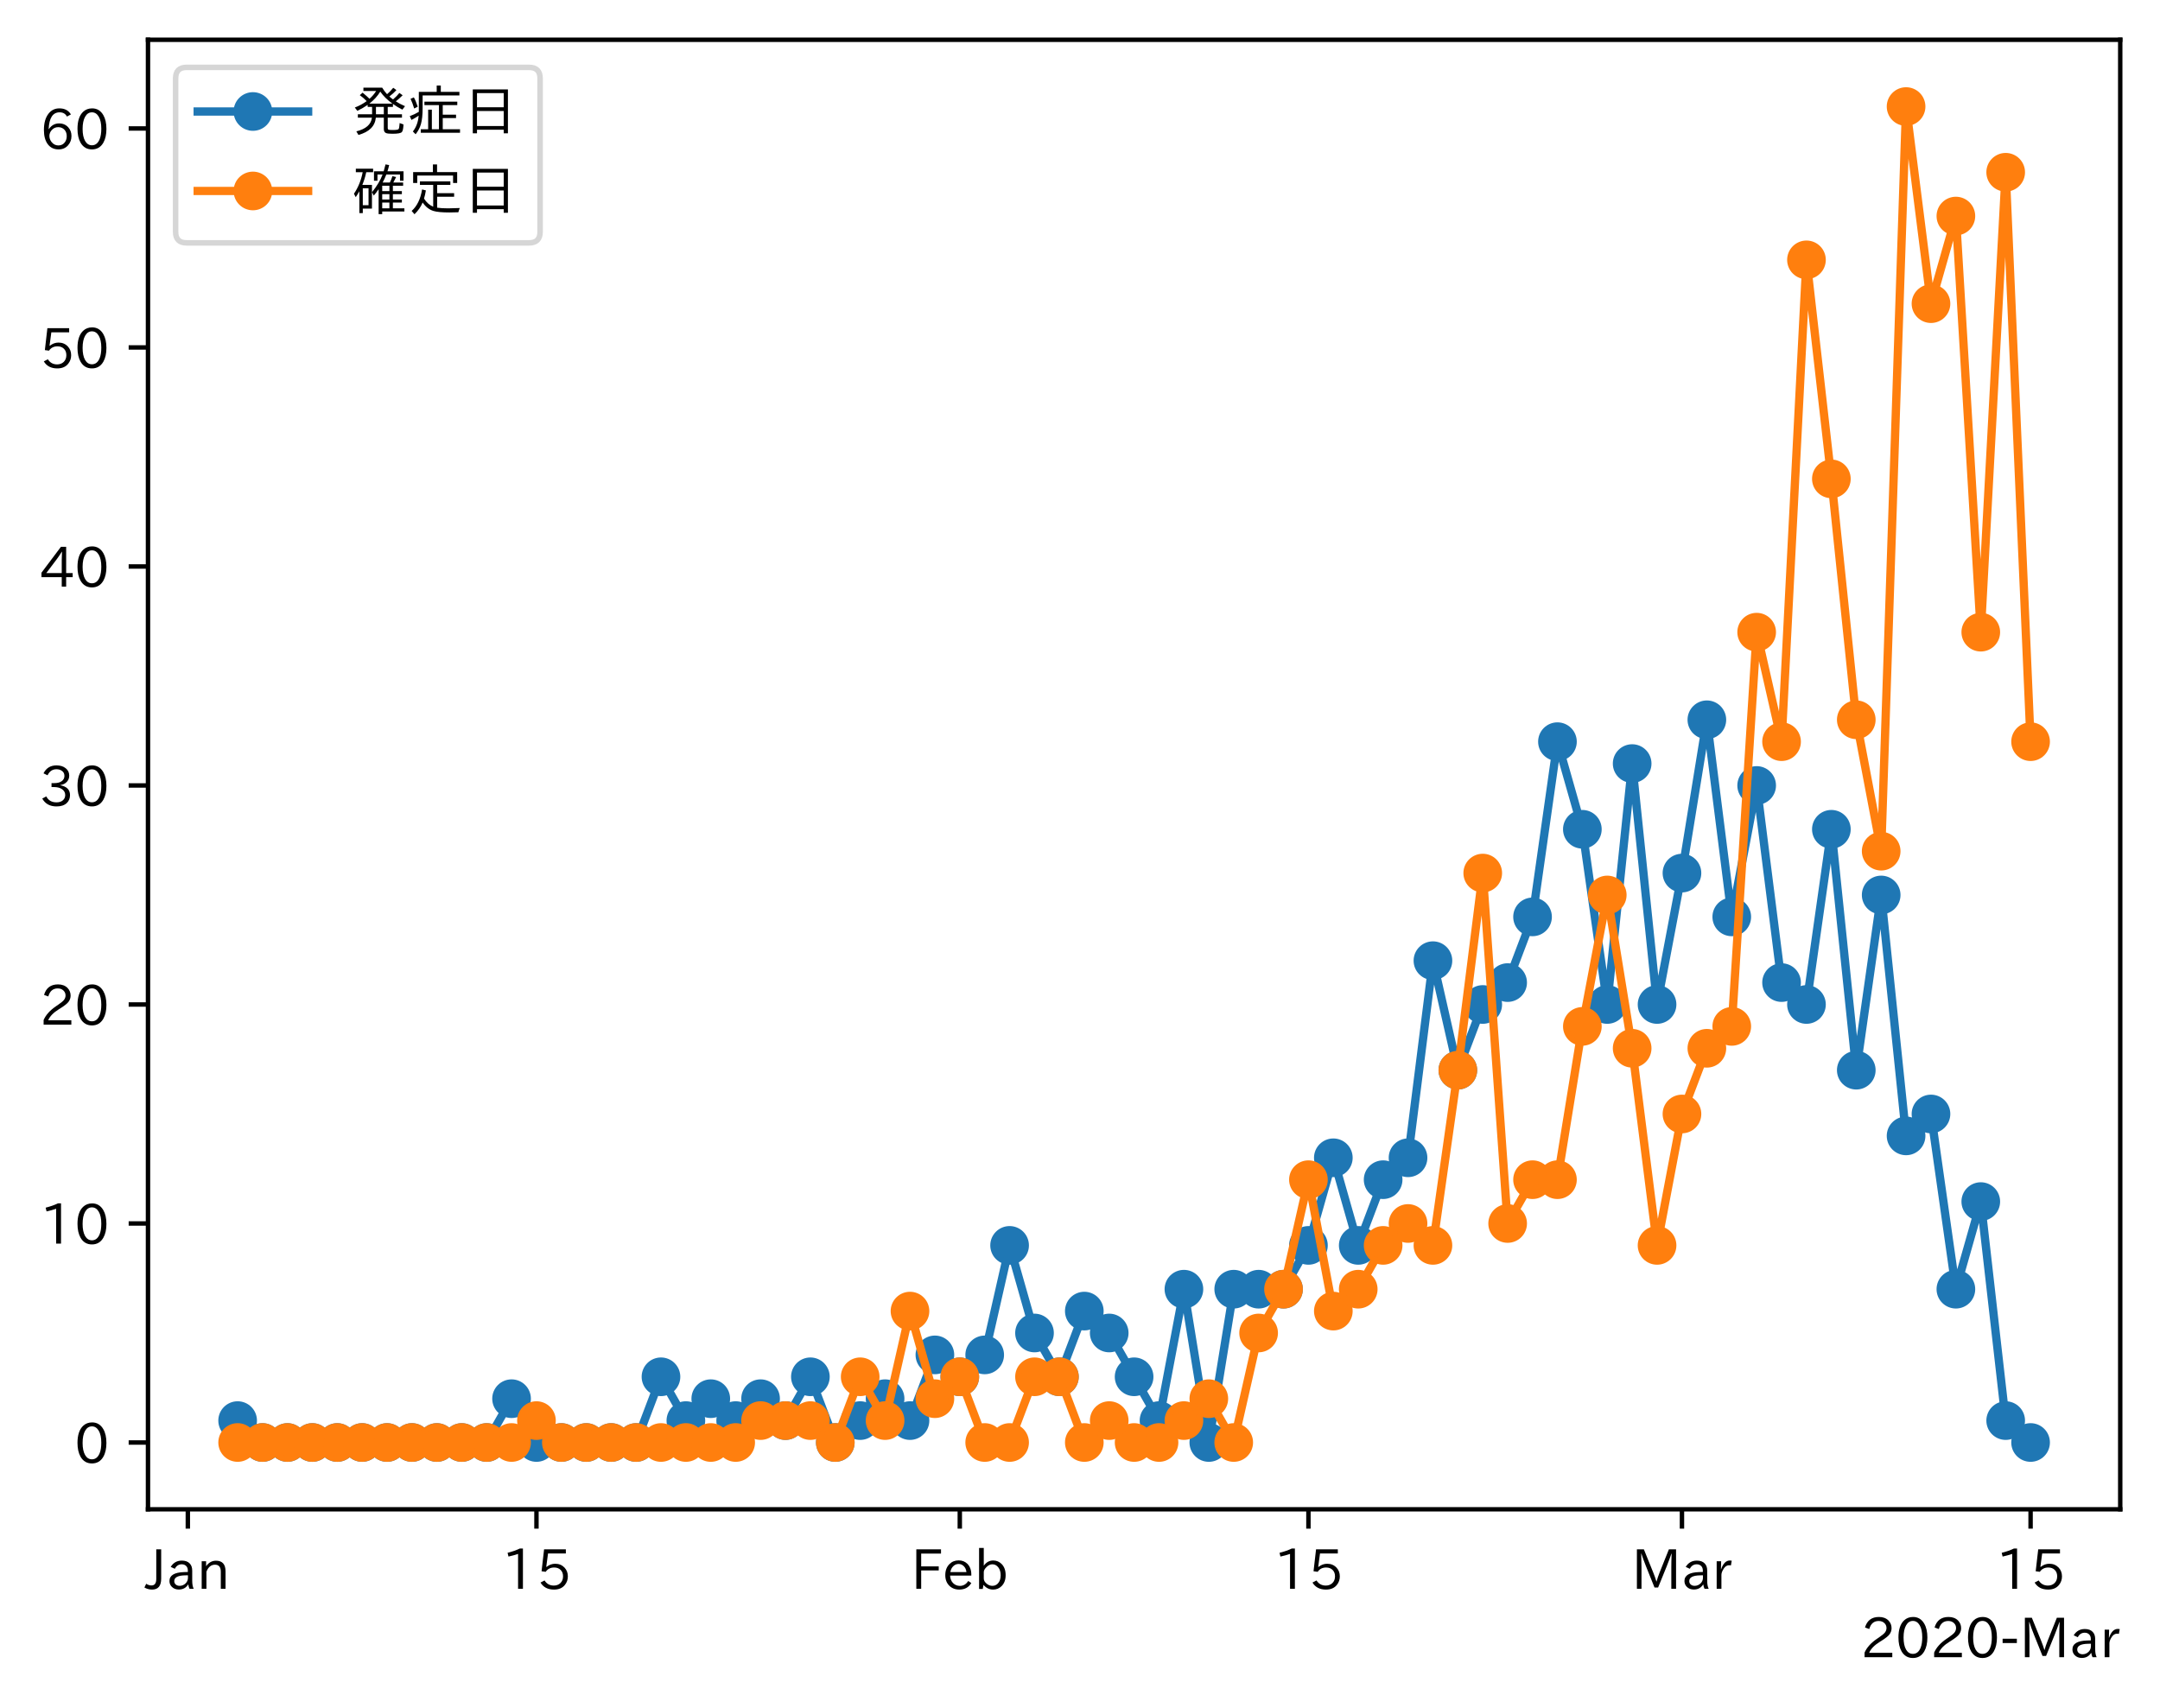 <?xml version="1.0" encoding="utf-8" standalone="no"?>
<!DOCTYPE svg PUBLIC "-//W3C//DTD SVG 1.1//EN"
  "http://www.w3.org/Graphics/SVG/1.1/DTD/svg11.dtd">
<!-- Created with matplotlib (https://matplotlib.org/) -->
<svg height="309.293pt" version="1.1" viewBox="0 0 391.117 309.293" width="391.117pt" xmlns="http://www.w3.org/2000/svg" xmlns:xlink="http://www.w3.org/1999/xlink">
 <defs>
  <style type="text/css">
*{stroke-linecap:butt;stroke-linejoin:round;}
  </style>
 </defs>
 <g id="figure_1">
  <g id="patch_1">
   <path d="M 0 309.293 
L 391.117 309.293 
L 391.117 0 
L 0 0 
z
" style="fill:#ffffff;"/>
  </g>
  <g id="axes_1">
   <g id="patch_2">
    <path d="M 26.797 273.312 
L 383.917 273.312 
L 383.917 7.2 
L 26.797 7.2 
z
" style="fill:#ffffff;"/>
   </g>
   <g id="matplotlib.axis_1">
    <g id="xtick_1">
     <g id="line2d_1">
      <defs>
       <path d="M 0 0 
L 0 3.5 
" id="mbdf987e138" style="stroke:#000000;stroke-width:0.8;"/>
      </defs>
      <g>
       <use style="stroke:#000000;stroke-width:0.8;" x="34.011" xlink:href="#mbdf987e138" y="273.312"/>
      </g>
     </g>
     <g id="text_1">
      <!-- Jan -->
      <defs>
       <path d="M 28.422 72.406 
L 28.422 19.281 
Q 28.422 -0.484 11.922 -0.484 
Q 4.734 -0.484 -1.953 3.266 
L 1.312 10.062 
Q 5.906 6.984 10.844 6.984 
Q 19.531 6.984 19.531 18.797 
L 19.531 72.406 
z
" id="IPAexGothic-74"/>
       <path d="M 49.312 0.984 
L 41.75 0.984 
Q 39.984 4.734 39.547 8.688 
L 39.203 8.688 
Q 33.547 -0.391 22.312 -0.391 
Q 14.594 -0.391 9.719 4.5 
Q 5.422 8.797 5.422 14.984 
Q 5.422 30.422 32.031 31.203 
L 38.719 31.391 
L 38.719 33.984 
Q 38.719 39.203 35.75 42.188 
Q 32.625 45.312 27.734 45.312 
Q 19.344 45.312 15.141 37.156 
L 7.719 40.578 
Q 14.656 52 27.938 52 
Q 37.109 52 42.047 46.875 
Q 46.625 42.281 46.625 33.891 
L 46.625 15.578 
Q 46.625 6.25 49.312 0.984 
z
M 38.922 25.391 
L 33.453 25.297 
Q 14.109 24.859 14.109 14.891 
Q 14.109 11.375 16.406 9.078 
Q 19.234 6.297 23.828 6.297 
Q 30.219 6.297 34.906 10.984 
Q 38.922 15.141 38.922 21 
z
" id="IPAexGothic-97"/>
       <path d="M 52 0.984 
L 43.406 0.984 
L 43.406 31.891 
Q 43.406 44.578 32.906 44.578 
Q 22.312 44.578 17.391 31.891 
L 17.391 0.984 
L 8.797 0.984 
L 8.797 50.781 
L 16.797 50.781 
L 16.797 41.797 
Q 23.828 51.812 34.719 51.812 
Q 52 51.812 52 32.375 
z
" id="IPAexGothic-110"/>
      </defs>
      <g transform="translate(26.343 287.803)scale(0.1 -0.1)">
       <use xlink:href="#IPAexGothic-74"/>
       <use x="37.988" xlink:href="#IPAexGothic-97"/>
       <use x="92.969" xlink:href="#IPAexGothic-110"/>
      </g>
     </g>
    </g>
    <g id="xtick_2">
     <g id="line2d_2">
      <g>
       <use style="stroke:#000000;stroke-width:0.8;" x="97.139" xlink:href="#mbdf987e138" y="273.312"/>
      </g>
     </g>
     <g id="text_2">
      <!-- 15 -->
      <defs>
       <path d="M 38.484 0.984 
L 29.688 0.984 
L 29.688 64.109 
Q 21.438 61.281 12.312 59.328 
L 10.688 66.109 
Q 23.734 69.391 32.906 73.922 
L 38.484 73.922 
z
" id="IPAexGothic-49"/>
       <path d="M 18.406 40.672 
Q 25.531 46.297 33.938 46.297 
Q 44 46.297 50.641 39.5 
Q 56.844 33.016 56.844 23.391 
Q 56.844 14.656 51.516 8.016 
Q 44.828 -0.484 31.734 -0.484 
Q 14.984 -0.484 7.328 12.25 
L 14.656 16.062 
Q 20.453 6.781 31.453 6.781 
Q 38.531 6.781 43.266 11.188 
Q 48.141 15.828 48.141 23.484 
Q 48.141 30.719 43.844 35.016 
Q 39.359 39.5 32.125 39.5 
Q 21.969 39.5 16.75 31.688 
L 9.234 32.672 
L 13.812 72.406 
L 53.219 72.406 
L 53.219 64.891 
L 20.953 64.891 
L 17.719 40.672 
z
" id="IPAexGothic-53"/>
      </defs>
      <g transform="translate(90.84 287.803)scale(0.1 -0.1)">
       <use xlink:href="#IPAexGothic-49"/>
       <use x="62.988" xlink:href="#IPAexGothic-53"/>
      </g>
     </g>
    </g>
    <g id="xtick_3">
     <g id="line2d_3">
      <g>
       <use style="stroke:#000000;stroke-width:0.8;" x="173.793" xlink:href="#mbdf987e138" y="273.312"/>
      </g>
     </g>
     <g id="text_3">
      <!-- Feb -->
      <defs>
       <path d="M 54.203 64.703 
L 18.312 64.703 
L 18.312 41.5 
L 50.094 41.5 
L 50.094 34.188 
L 18.312 34.188 
L 18.312 0.984 
L 9.516 0.984 
L 9.516 72.406 
L 54.203 72.406 
z
" id="IPAexGothic-70"/>
       <path d="M 13.484 24.906 
Q 13.922 16.266 18.891 11.281 
Q 23.969 6.203 31.203 6.203 
Q 40.719 6.203 46.297 15.094 
L 51.906 11.375 
Q 44.828 -0.484 30.172 -0.484 
Q 19.094 -0.484 11.969 6.594 
Q 4.781 13.812 4.781 25.641 
Q 4.781 38.188 12.312 45.703 
Q 19 52.391 29 52.391 
Q 38.422 52.391 44.781 46.188 
Q 51.906 38.969 51.906 26.906 
L 51.906 24.906 
z
M 43.062 31.203 
Q 42.328 37.984 38.281 41.891 
Q 34.281 45.906 28.812 45.906 
Q 22.469 45.906 17.969 40.484 
Q 14.891 36.812 13.969 31.203 
z
" id="IPAexGothic-101"/>
       <path d="M 17.578 42.672 
Q 24.219 52.203 34.672 52.203 
Q 43.562 52.203 49.859 45.906 
Q 57.172 38.578 57.172 25.688 
Q 57.172 13.094 49.859 5.812 
Q 43.562 -0.484 34.469 -0.484 
Q 24.359 -0.484 17 8.062 
L 15.766 0.688 
L 9.078 0.688 
L 9.078 74.906 
L 17.578 74.906 
z
M 17.578 31.203 
L 17.578 19.578 
Q 17.578 13.875 23.875 9.375 
Q 28.172 6.297 33.109 6.297 
Q 38.875 6.297 42.875 10.297 
Q 48.188 15.766 48.188 25.484 
Q 48.188 34.281 43.797 39.891 
Q 39.453 45.312 33.203 45.312 
Q 27.484 45.312 22.469 40.281 
Q 17.578 35.406 17.578 31.203 
z
" id="IPAexGothic-98"/>
      </defs>
      <g transform="translate(164.97 287.803)scale(0.1 -0.1)">
       <use xlink:href="#IPAexGothic-70"/>
       <use x="57.178" xlink:href="#IPAexGothic-101"/>
       <use x="114.062" xlink:href="#IPAexGothic-98"/>
      </g>
     </g>
    </g>
    <g id="xtick_4">
     <g id="line2d_4">
      <g>
       <use style="stroke:#000000;stroke-width:0.8;" x="236.921" xlink:href="#mbdf987e138" y="273.312"/>
      </g>
     </g>
     <g id="text_4">
      <!-- 15 -->
      <g transform="translate(230.622 287.803)scale(0.1 -0.1)">
       <use xlink:href="#IPAexGothic-49"/>
       <use x="62.988" xlink:href="#IPAexGothic-53"/>
      </g>
     </g>
    </g>
    <g id="xtick_5">
     <g id="line2d_5">
      <g>
       <use style="stroke:#000000;stroke-width:0.8;" x="304.557" xlink:href="#mbdf987e138" y="273.312"/>
      </g>
     </g>
     <g id="text_5">
      <!-- Mar -->
      <defs>
       <path d="M 80.422 0.984 
L 71.828 0.984 
L 71.828 39.594 
Q 71.828 51.266 72.406 64.594 
L 72.016 64.594 
Q 68.062 53.266 63.531 41.797 
L 47.906 3.266 
L 41.406 3.266 
L 25.641 42.578 
Q 20.75 54.781 17.625 64.703 
L 17.234 64.703 
Q 17.828 48.922 17.828 39.891 
L 17.828 0.984 
L 9.516 0.984 
L 9.516 72.406 
L 22.125 72.406 
L 39.109 30.375 
Q 42.141 23 44.828 14.156 
L 45.125 14.156 
Q 47.312 22.125 50.531 30.172 
L 67.438 72.406 
L 80.422 72.406 
z
" id="IPAexGothic-77"/>
       <path d="M 36.078 51.812 
L 34.578 43.266 
Q 32.906 43.609 31.594 43.609 
Q 25.828 43.609 22.078 38.188 
Q 17.391 31.344 17.391 26.172 
L 17.391 0.984 
L 8.797 0.984 
L 8.797 50.781 
L 16.891 50.781 
L 16.5 35.984 
L 16.703 35.984 
Q 22.219 52.203 32.766 52.203 
Q 34.469 52.203 36.078 51.812 
z
" id="IPAexGothic-114"/>
      </defs>
      <g transform="translate(295.447 287.803)scale(0.1 -0.1)">
       <use xlink:href="#IPAexGothic-77"/>
       <use x="90.186" xlink:href="#IPAexGothic-97"/>
       <use x="145.166" xlink:href="#IPAexGothic-114"/>
      </g>
     </g>
    </g>
    <g id="xtick_6">
     <g id="line2d_6">
      <g>
       <use style="stroke:#000000;stroke-width:0.8;" x="367.684" xlink:href="#mbdf987e138" y="273.312"/>
      </g>
     </g>
     <g id="text_6">
      <!-- 15 -->
      <g transform="translate(361.386 287.803)scale(0.1 -0.1)">
       <use xlink:href="#IPAexGothic-49"/>
       <use x="62.988" xlink:href="#IPAexGothic-53"/>
      </g>
     </g>
    </g>
    <g id="text_7">
     <!-- 2020-Mar -->
     <defs>
      <path d="M 57.172 0.984 
L 6.984 0.984 
L 6.984 9.281 
Q 12.891 23.047 29.594 34.422 
L 32.375 36.281 
Q 40.922 42.141 43.609 45.406 
Q 46.688 49.266 46.688 53.812 
Q 46.688 58.938 43.062 62.547 
Q 39.062 66.547 32.562 66.547 
Q 19.531 66.547 15.484 52 
L 7.766 54.781 
Q 13.328 73.828 33.062 73.828 
Q 43.844 73.828 50.25 67.438 
Q 55.859 61.672 55.859 53.516 
Q 55.859 47.469 52.25 42.531 
Q 48.922 37.75 36.969 30.281 
L 34.859 29 
Q 19.625 19.578 15.281 8.891 
L 57.172 8.891 
z
" id="IPAexGothic-50"/>
      <path d="M 31.844 73.828 
Q 45.016 73.828 52.094 61.625 
Q 57.719 51.953 57.719 36.625 
Q 57.719 21.438 52.094 11.578 
Q 45.125 -0.484 31.5 -0.484 
Q 17.922 -0.484 10.938 11.578 
Q 5.328 21.438 5.328 36.719 
Q 5.328 58.016 15.625 67.719 
Q 22.172 73.828 31.844 73.828 
z
M 31.5 66.656 
Q 23.688 66.656 19.188 58.734 
Q 14.594 50.734 14.594 36.625 
Q 14.594 22.75 19.094 14.797 
Q 23.641 6.984 31.5 6.984 
Q 40.922 6.984 45.453 18.016 
Q 48.438 25.344 48.438 37.109 
Q 48.438 50.875 43.844 58.734 
Q 39.203 66.656 31.5 66.656 
z
" id="IPAexGothic-48"/>
      <path d="M 30.766 26.609 
L 4.984 26.609 
L 4.984 34.422 
L 30.766 34.422 
z
" id="IPAexGothic-45"/>
     </defs>
     <g transform="translate(336.925 300.193)scale(0.1 -0.1)">
      <use xlink:href="#IPAexGothic-50"/>
      <use x="62.988" xlink:href="#IPAexGothic-48"/>
      <use x="125.977" xlink:href="#IPAexGothic-50"/>
      <use x="188.965" xlink:href="#IPAexGothic-48"/>
      <use x="251.953" xlink:href="#IPAexGothic-45"/>
      <use x="287.744" xlink:href="#IPAexGothic-77"/>
      <use x="377.93" xlink:href="#IPAexGothic-97"/>
      <use x="432.91" xlink:href="#IPAexGothic-114"/>
     </g>
    </g>
   </g>
   <g id="matplotlib.axis_2">
    <g id="ytick_1">
     <g id="line2d_7">
      <defs>
       <path d="M 0 0 
L -3.5 0 
" id="m96432a77ae" style="stroke:#000000;stroke-width:0.8;"/>
      </defs>
      <g>
       <use style="stroke:#000000;stroke-width:0.8;" x="26.797" xlink:href="#m96432a77ae" y="261.216"/>
      </g>
     </g>
     <g id="text_8">
      <!-- 0 -->
      <g transform="translate(13.498 264.961)scale(0.1 -0.1)">
       <use xlink:href="#IPAexGothic-48"/>
      </g>
     </g>
    </g>
    <g id="ytick_2">
     <g id="line2d_8">
      <g>
       <use style="stroke:#000000;stroke-width:0.8;" x="26.797" xlink:href="#m96432a77ae" y="221.557"/>
      </g>
     </g>
     <g id="text_9">
      <!-- 10 -->
      <g transform="translate(7.2 225.302)scale(0.1 -0.1)">
       <use xlink:href="#IPAexGothic-49"/>
       <use x="62.988" xlink:href="#IPAexGothic-48"/>
      </g>
     </g>
    </g>
    <g id="ytick_3">
     <g id="line2d_9">
      <g>
       <use style="stroke:#000000;stroke-width:0.8;" x="26.797" xlink:href="#m96432a77ae" y="181.898"/>
      </g>
     </g>
     <g id="text_10">
      <!-- 20 -->
      <g transform="translate(7.2 185.643)scale(0.1 -0.1)">
       <use xlink:href="#IPAexGothic-50"/>
       <use x="62.988" xlink:href="#IPAexGothic-48"/>
      </g>
     </g>
    </g>
    <g id="ytick_4">
     <g id="line2d_10">
      <g>
       <use style="stroke:#000000;stroke-width:0.8;" x="26.797" xlink:href="#m96432a77ae" y="142.239"/>
      </g>
     </g>
     <g id="text_11">
      <!-- 30 -->
      <defs>
       <path d="M 37.203 37.797 
Q 54.781 34.625 54.781 19.969 
Q 54.781 11.188 48.875 5.562 
Q 42.328 -0.484 30.375 -0.484 
Q 12.453 -0.484 4.5 13.766 
L 11.812 17.672 
Q 17.328 6.891 30.281 6.891 
Q 37.891 6.891 42.094 10.797 
Q 46.094 14.5 46.094 20.172 
Q 46.094 26.859 40.094 30.906 
Q 34.625 34.578 25.688 34.578 
L 21.297 34.578 
L 21.297 41.703 
L 25.875 41.703 
Q 34.859 41.703 39.594 45.125 
Q 44.672 48.734 44.672 54.828 
Q 44.672 61.469 38.969 64.656 
Q 35.297 66.844 30.172 66.844 
Q 19.344 66.844 14.109 55.906 
L 6.781 59.422 
Q 14.016 73.828 30.281 73.828 
Q 40.578 73.828 46.969 68.656 
Q 53.375 63.578 53.375 55.219 
Q 53.375 47.312 47.172 42.281 
Q 43.172 39.062 37.203 38.188 
z
" id="IPAexGothic-51"/>
      </defs>
      <g transform="translate(7.2 145.984)scale(0.1 -0.1)">
       <use xlink:href="#IPAexGothic-51"/>
       <use x="62.988" xlink:href="#IPAexGothic-48"/>
      </g>
     </g>
    </g>
    <g id="ytick_5">
     <g id="line2d_11">
      <g>
       <use style="stroke:#000000;stroke-width:0.8;" x="26.797" xlink:href="#m96432a77ae" y="102.58"/>
      </g>
     </g>
     <g id="text_12">
      <!-- 40 -->
      <defs>
       <path d="M 59.578 18.109 
L 47.797 18.109 
L 47.797 0.984 
L 39.797 0.984 
L 39.797 18.109 
L 3.078 18.109 
L 3.078 26.125 
L 38.375 73.094 
L 47.797 73.094 
L 47.797 25.531 
L 59.578 25.531 
z
M 40.281 64.203 
L 39.984 64.203 
Q 35.594 57.125 31.297 51.312 
L 11.859 25.531 
L 39.797 25.531 
L 39.797 49.125 
Q 39.797 54.391 40.281 64.203 
z
" id="IPAexGothic-52"/>
      </defs>
      <g transform="translate(7.2 106.325)scale(0.1 -0.1)">
       <use xlink:href="#IPAexGothic-52"/>
       <use x="62.988" xlink:href="#IPAexGothic-48"/>
      </g>
     </g>
    </g>
    <g id="ytick_6">
     <g id="line2d_12">
      <g>
       <use style="stroke:#000000;stroke-width:0.8;" x="26.797" xlink:href="#m96432a77ae" y="62.921"/>
      </g>
     </g>
     <g id="text_13">
      <!-- 50 -->
      <g transform="translate(7.2 66.666)scale(0.1 -0.1)">
       <use xlink:href="#IPAexGothic-53"/>
       <use x="62.988" xlink:href="#IPAexGothic-48"/>
      </g>
     </g>
    </g>
    <g id="ytick_7">
     <g id="line2d_13">
      <g>
       <use style="stroke:#000000;stroke-width:0.8;" x="26.797" xlink:href="#m96432a77ae" y="23.262"/>
      </g>
     </g>
     <g id="text_14">
      <!-- 60 -->
      <defs>
       <path d="M 16.5 36.375 
Q 23.578 46.578 34.906 46.578 
Q 45.406 46.578 51.812 39.266 
Q 57.422 32.906 57.422 23.781 
Q 57.422 13.812 51.125 6.781 
Q 44.578 -0.484 34.031 -0.484 
Q 21.484 -0.484 14.406 9.078 
Q 7.516 18.406 7.516 34.812 
Q 7.516 53.516 15.828 64.203 
Q 23.344 73.828 35.5 73.828 
Q 49.859 73.828 56.391 62.891 
L 49.219 58.984 
Q 45.219 66.656 35.938 66.656 
Q 17.484 66.656 16.109 36.375 
z
M 33.453 39.797 
Q 26.312 39.797 21.625 34.469 
Q 17.438 29.688 17.438 24.078 
Q 17.438 18.062 21.141 13.188 
Q 26.125 6.688 33.734 6.688 
Q 41.703 6.688 45.953 13.188 
Q 48.828 17.625 48.828 23.484 
Q 48.828 30.375 45.016 34.812 
Q 40.625 39.797 33.453 39.797 
z
" id="IPAexGothic-54"/>
      </defs>
      <g transform="translate(7.2 27.007)scale(0.1 -0.1)">
       <use xlink:href="#IPAexGothic-54"/>
       <use x="62.988" xlink:href="#IPAexGothic-48"/>
      </g>
     </g>
    </g>
   </g>
   <g id="line2d_14">
    <path clip-path="url(#pfa8c78183b)" d="M 43.03 257.25 
L 47.539 261.216 
L 52.048 261.216 
L 56.557 261.216 
L 61.066 261.216 
L 65.575 261.216 
L 70.084 261.216 
L 74.593 261.216 
L 79.102 261.216 
L 83.611 261.216 
L 88.121 261.216 
L 92.63 253.284 
L 97.139 261.216 
L 101.648 261.216 
L 106.157 261.216 
L 110.666 261.216 
L 115.175 261.216 
L 119.684 249.318 
L 124.193 257.25 
L 128.702 253.284 
L 133.211 257.25 
L 137.721 253.284 
L 142.23 257.25 
L 146.739 249.318 
L 151.248 261.216 
L 155.757 257.25 
L 160.266 253.284 
L 164.775 257.25 
L 169.284 245.352 
L 173.793 249.318 
L 178.302 245.352 
L 182.811 225.523 
L 187.321 241.386 
L 191.83 249.318 
L 196.339 237.421 
L 200.848 241.386 
L 205.357 249.318 
L 209.866 257.25 
L 214.375 233.455 
L 218.884 261.216 
L 223.393 233.455 
L 227.902 233.455 
L 232.411 233.455 
L 236.921 225.523 
L 241.43 209.659 
L 245.939 225.523 
L 250.448 213.625 
L 254.957 209.659 
L 259.466 173.966 
L 263.975 193.796 
L 268.484 181.898 
L 272.993 177.932 
L 277.502 166.034 
L 282.011 134.307 
L 286.521 150.171 
L 291.03 181.898 
L 295.539 138.273 
L 300.048 181.898 
L 304.557 158.103 
L 309.066 130.341 
L 313.575 166.034 
L 318.084 142.239 
L 322.593 177.932 
L 327.102 181.898 
L 331.611 150.171 
L 336.121 193.796 
L 340.63 162.068 
L 345.139 205.693 
L 349.648 201.727 
L 354.157 233.455 
L 358.666 217.591 
L 363.175 257.25 
L 367.684 261.216 
" style="fill:none;stroke:#1f77b4;stroke-linecap:square;stroke-width:1.5;"/>
    <defs>
     <path d="M 0 3 
C 0.796 3 1.559 2.684 2.121 2.121 
C 2.684 1.559 3 0.796 3 0 
C 3 -0.796 2.684 -1.559 2.121 -2.121 
C 1.559 -2.684 0.796 -3 0 -3 
C -0.796 -3 -1.559 -2.684 -2.121 -2.121 
C -2.684 -1.559 -3 -0.796 -3 0 
C -3 0.796 -2.684 1.559 -2.121 2.121 
C -1.559 2.684 -0.796 3 0 3 
z
" id="mbac70680e0" style="stroke:#1f77b4;"/>
    </defs>
    <g clip-path="url(#pfa8c78183b)">
     <use style="fill:#1f77b4;stroke:#1f77b4;" x="43.03" xlink:href="#mbac70680e0" y="257.25"/>
     <use style="fill:#1f77b4;stroke:#1f77b4;" x="47.539" xlink:href="#mbac70680e0" y="261.216"/>
     <use style="fill:#1f77b4;stroke:#1f77b4;" x="52.048" xlink:href="#mbac70680e0" y="261.216"/>
     <use style="fill:#1f77b4;stroke:#1f77b4;" x="56.557" xlink:href="#mbac70680e0" y="261.216"/>
     <use style="fill:#1f77b4;stroke:#1f77b4;" x="61.066" xlink:href="#mbac70680e0" y="261.216"/>
     <use style="fill:#1f77b4;stroke:#1f77b4;" x="65.575" xlink:href="#mbac70680e0" y="261.216"/>
     <use style="fill:#1f77b4;stroke:#1f77b4;" x="70.084" xlink:href="#mbac70680e0" y="261.216"/>
     <use style="fill:#1f77b4;stroke:#1f77b4;" x="74.593" xlink:href="#mbac70680e0" y="261.216"/>
     <use style="fill:#1f77b4;stroke:#1f77b4;" x="79.102" xlink:href="#mbac70680e0" y="261.216"/>
     <use style="fill:#1f77b4;stroke:#1f77b4;" x="83.611" xlink:href="#mbac70680e0" y="261.216"/>
     <use style="fill:#1f77b4;stroke:#1f77b4;" x="88.121" xlink:href="#mbac70680e0" y="261.216"/>
     <use style="fill:#1f77b4;stroke:#1f77b4;" x="92.63" xlink:href="#mbac70680e0" y="253.284"/>
     <use style="fill:#1f77b4;stroke:#1f77b4;" x="97.139" xlink:href="#mbac70680e0" y="261.216"/>
     <use style="fill:#1f77b4;stroke:#1f77b4;" x="101.648" xlink:href="#mbac70680e0" y="261.216"/>
     <use style="fill:#1f77b4;stroke:#1f77b4;" x="106.157" xlink:href="#mbac70680e0" y="261.216"/>
     <use style="fill:#1f77b4;stroke:#1f77b4;" x="110.666" xlink:href="#mbac70680e0" y="261.216"/>
     <use style="fill:#1f77b4;stroke:#1f77b4;" x="115.175" xlink:href="#mbac70680e0" y="261.216"/>
     <use style="fill:#1f77b4;stroke:#1f77b4;" x="119.684" xlink:href="#mbac70680e0" y="249.318"/>
     <use style="fill:#1f77b4;stroke:#1f77b4;" x="124.193" xlink:href="#mbac70680e0" y="257.25"/>
     <use style="fill:#1f77b4;stroke:#1f77b4;" x="128.702" xlink:href="#mbac70680e0" y="253.284"/>
     <use style="fill:#1f77b4;stroke:#1f77b4;" x="133.211" xlink:href="#mbac70680e0" y="257.25"/>
     <use style="fill:#1f77b4;stroke:#1f77b4;" x="137.721" xlink:href="#mbac70680e0" y="253.284"/>
     <use style="fill:#1f77b4;stroke:#1f77b4;" x="142.23" xlink:href="#mbac70680e0" y="257.25"/>
     <use style="fill:#1f77b4;stroke:#1f77b4;" x="146.739" xlink:href="#mbac70680e0" y="249.318"/>
     <use style="fill:#1f77b4;stroke:#1f77b4;" x="151.248" xlink:href="#mbac70680e0" y="261.216"/>
     <use style="fill:#1f77b4;stroke:#1f77b4;" x="155.757" xlink:href="#mbac70680e0" y="257.25"/>
     <use style="fill:#1f77b4;stroke:#1f77b4;" x="160.266" xlink:href="#mbac70680e0" y="253.284"/>
     <use style="fill:#1f77b4;stroke:#1f77b4;" x="164.775" xlink:href="#mbac70680e0" y="257.25"/>
     <use style="fill:#1f77b4;stroke:#1f77b4;" x="169.284" xlink:href="#mbac70680e0" y="245.352"/>
     <use style="fill:#1f77b4;stroke:#1f77b4;" x="173.793" xlink:href="#mbac70680e0" y="249.318"/>
     <use style="fill:#1f77b4;stroke:#1f77b4;" x="178.302" xlink:href="#mbac70680e0" y="245.352"/>
     <use style="fill:#1f77b4;stroke:#1f77b4;" x="182.811" xlink:href="#mbac70680e0" y="225.523"/>
     <use style="fill:#1f77b4;stroke:#1f77b4;" x="187.321" xlink:href="#mbac70680e0" y="241.386"/>
     <use style="fill:#1f77b4;stroke:#1f77b4;" x="191.83" xlink:href="#mbac70680e0" y="249.318"/>
     <use style="fill:#1f77b4;stroke:#1f77b4;" x="196.339" xlink:href="#mbac70680e0" y="237.421"/>
     <use style="fill:#1f77b4;stroke:#1f77b4;" x="200.848" xlink:href="#mbac70680e0" y="241.386"/>
     <use style="fill:#1f77b4;stroke:#1f77b4;" x="205.357" xlink:href="#mbac70680e0" y="249.318"/>
     <use style="fill:#1f77b4;stroke:#1f77b4;" x="209.866" xlink:href="#mbac70680e0" y="257.25"/>
     <use style="fill:#1f77b4;stroke:#1f77b4;" x="214.375" xlink:href="#mbac70680e0" y="233.455"/>
     <use style="fill:#1f77b4;stroke:#1f77b4;" x="218.884" xlink:href="#mbac70680e0" y="261.216"/>
     <use style="fill:#1f77b4;stroke:#1f77b4;" x="223.393" xlink:href="#mbac70680e0" y="233.455"/>
     <use style="fill:#1f77b4;stroke:#1f77b4;" x="227.902" xlink:href="#mbac70680e0" y="233.455"/>
     <use style="fill:#1f77b4;stroke:#1f77b4;" x="232.411" xlink:href="#mbac70680e0" y="233.455"/>
     <use style="fill:#1f77b4;stroke:#1f77b4;" x="236.921" xlink:href="#mbac70680e0" y="225.523"/>
     <use style="fill:#1f77b4;stroke:#1f77b4;" x="241.43" xlink:href="#mbac70680e0" y="209.659"/>
     <use style="fill:#1f77b4;stroke:#1f77b4;" x="245.939" xlink:href="#mbac70680e0" y="225.523"/>
     <use style="fill:#1f77b4;stroke:#1f77b4;" x="250.448" xlink:href="#mbac70680e0" y="213.625"/>
     <use style="fill:#1f77b4;stroke:#1f77b4;" x="254.957" xlink:href="#mbac70680e0" y="209.659"/>
     <use style="fill:#1f77b4;stroke:#1f77b4;" x="259.466" xlink:href="#mbac70680e0" y="173.966"/>
     <use style="fill:#1f77b4;stroke:#1f77b4;" x="263.975" xlink:href="#mbac70680e0" y="193.796"/>
     <use style="fill:#1f77b4;stroke:#1f77b4;" x="268.484" xlink:href="#mbac70680e0" y="181.898"/>
     <use style="fill:#1f77b4;stroke:#1f77b4;" x="272.993" xlink:href="#mbac70680e0" y="177.932"/>
     <use style="fill:#1f77b4;stroke:#1f77b4;" x="277.502" xlink:href="#mbac70680e0" y="166.034"/>
     <use style="fill:#1f77b4;stroke:#1f77b4;" x="282.011" xlink:href="#mbac70680e0" y="134.307"/>
     <use style="fill:#1f77b4;stroke:#1f77b4;" x="286.521" xlink:href="#mbac70680e0" y="150.171"/>
     <use style="fill:#1f77b4;stroke:#1f77b4;" x="291.03" xlink:href="#mbac70680e0" y="181.898"/>
     <use style="fill:#1f77b4;stroke:#1f77b4;" x="295.539" xlink:href="#mbac70680e0" y="138.273"/>
     <use style="fill:#1f77b4;stroke:#1f77b4;" x="300.048" xlink:href="#mbac70680e0" y="181.898"/>
     <use style="fill:#1f77b4;stroke:#1f77b4;" x="304.557" xlink:href="#mbac70680e0" y="158.103"/>
     <use style="fill:#1f77b4;stroke:#1f77b4;" x="309.066" xlink:href="#mbac70680e0" y="130.341"/>
     <use style="fill:#1f77b4;stroke:#1f77b4;" x="313.575" xlink:href="#mbac70680e0" y="166.034"/>
     <use style="fill:#1f77b4;stroke:#1f77b4;" x="318.084" xlink:href="#mbac70680e0" y="142.239"/>
     <use style="fill:#1f77b4;stroke:#1f77b4;" x="322.593" xlink:href="#mbac70680e0" y="177.932"/>
     <use style="fill:#1f77b4;stroke:#1f77b4;" x="327.102" xlink:href="#mbac70680e0" y="181.898"/>
     <use style="fill:#1f77b4;stroke:#1f77b4;" x="331.611" xlink:href="#mbac70680e0" y="150.171"/>
     <use style="fill:#1f77b4;stroke:#1f77b4;" x="336.121" xlink:href="#mbac70680e0" y="193.796"/>
     <use style="fill:#1f77b4;stroke:#1f77b4;" x="340.63" xlink:href="#mbac70680e0" y="162.068"/>
     <use style="fill:#1f77b4;stroke:#1f77b4;" x="345.139" xlink:href="#mbac70680e0" y="205.693"/>
     <use style="fill:#1f77b4;stroke:#1f77b4;" x="349.648" xlink:href="#mbac70680e0" y="201.727"/>
     <use style="fill:#1f77b4;stroke:#1f77b4;" x="354.157" xlink:href="#mbac70680e0" y="233.455"/>
     <use style="fill:#1f77b4;stroke:#1f77b4;" x="358.666" xlink:href="#mbac70680e0" y="217.591"/>
     <use style="fill:#1f77b4;stroke:#1f77b4;" x="363.175" xlink:href="#mbac70680e0" y="257.25"/>
     <use style="fill:#1f77b4;stroke:#1f77b4;" x="367.684" xlink:href="#mbac70680e0" y="261.216"/>
    </g>
   </g>
   <g id="line2d_15">
    <path clip-path="url(#pfa8c78183b)" d="M 43.03 261.216 
L 47.539 261.216 
L 52.048 261.216 
L 56.557 261.216 
L 61.066 261.216 
L 65.575 261.216 
L 70.084 261.216 
L 74.593 261.216 
L 79.102 261.216 
L 83.611 261.216 
L 88.121 261.216 
L 92.63 261.216 
L 97.139 257.25 
L 101.648 261.216 
L 106.157 261.216 
L 110.666 261.216 
L 115.175 261.216 
L 119.684 261.216 
L 124.193 261.216 
L 128.702 261.216 
L 133.211 261.216 
L 137.721 257.25 
L 142.23 257.25 
L 146.739 257.25 
L 151.248 261.216 
L 155.757 249.318 
L 160.266 257.25 
L 164.775 237.421 
L 169.284 253.284 
L 173.793 249.318 
L 178.302 261.216 
L 182.811 261.216 
L 187.321 249.318 
L 191.83 249.318 
L 196.339 261.216 
L 200.848 257.25 
L 205.357 261.216 
L 209.866 261.216 
L 214.375 257.25 
L 218.884 253.284 
L 223.393 261.216 
L 227.902 241.386 
L 232.411 233.455 
L 236.921 213.625 
L 241.43 237.421 
L 245.939 233.455 
L 250.448 225.523 
L 254.957 221.557 
L 259.466 225.523 
L 263.975 193.796 
L 268.484 158.103 
L 272.993 221.557 
L 277.502 213.625 
L 282.011 213.625 
L 286.521 185.864 
L 291.03 162.068 
L 295.539 189.83 
L 300.048 225.523 
L 304.557 201.727 
L 309.066 189.83 
L 313.575 185.864 
L 318.084 114.478 
L 322.593 134.307 
L 327.102 47.057 
L 331.611 86.716 
L 336.121 130.341 
L 340.63 154.137 
L 345.139 19.296 
L 349.648 54.989 
L 354.157 39.126 
L 358.666 114.478 
L 363.175 31.194 
L 367.684 134.307 
" style="fill:none;stroke:#ff7f0e;stroke-linecap:square;stroke-width:1.5;"/>
    <defs>
     <path d="M 0 3 
C 0.796 3 1.559 2.684 2.121 2.121 
C 2.684 1.559 3 0.796 3 0 
C 3 -0.796 2.684 -1.559 2.121 -2.121 
C 1.559 -2.684 0.796 -3 0 -3 
C -0.796 -3 -1.559 -2.684 -2.121 -2.121 
C -2.684 -1.559 -3 -0.796 -3 0 
C -3 0.796 -2.684 1.559 -2.121 2.121 
C -1.559 2.684 -0.796 3 0 3 
z
" id="mb8638727e4" style="stroke:#ff7f0e;"/>
    </defs>
    <g clip-path="url(#pfa8c78183b)">
     <use style="fill:#ff7f0e;stroke:#ff7f0e;" x="43.03" xlink:href="#mb8638727e4" y="261.216"/>
     <use style="fill:#ff7f0e;stroke:#ff7f0e;" x="47.539" xlink:href="#mb8638727e4" y="261.216"/>
     <use style="fill:#ff7f0e;stroke:#ff7f0e;" x="52.048" xlink:href="#mb8638727e4" y="261.216"/>
     <use style="fill:#ff7f0e;stroke:#ff7f0e;" x="56.557" xlink:href="#mb8638727e4" y="261.216"/>
     <use style="fill:#ff7f0e;stroke:#ff7f0e;" x="61.066" xlink:href="#mb8638727e4" y="261.216"/>
     <use style="fill:#ff7f0e;stroke:#ff7f0e;" x="65.575" xlink:href="#mb8638727e4" y="261.216"/>
     <use style="fill:#ff7f0e;stroke:#ff7f0e;" x="70.084" xlink:href="#mb8638727e4" y="261.216"/>
     <use style="fill:#ff7f0e;stroke:#ff7f0e;" x="74.593" xlink:href="#mb8638727e4" y="261.216"/>
     <use style="fill:#ff7f0e;stroke:#ff7f0e;" x="79.102" xlink:href="#mb8638727e4" y="261.216"/>
     <use style="fill:#ff7f0e;stroke:#ff7f0e;" x="83.611" xlink:href="#mb8638727e4" y="261.216"/>
     <use style="fill:#ff7f0e;stroke:#ff7f0e;" x="88.121" xlink:href="#mb8638727e4" y="261.216"/>
     <use style="fill:#ff7f0e;stroke:#ff7f0e;" x="92.63" xlink:href="#mb8638727e4" y="261.216"/>
     <use style="fill:#ff7f0e;stroke:#ff7f0e;" x="97.139" xlink:href="#mb8638727e4" y="257.25"/>
     <use style="fill:#ff7f0e;stroke:#ff7f0e;" x="101.648" xlink:href="#mb8638727e4" y="261.216"/>
     <use style="fill:#ff7f0e;stroke:#ff7f0e;" x="106.157" xlink:href="#mb8638727e4" y="261.216"/>
     <use style="fill:#ff7f0e;stroke:#ff7f0e;" x="110.666" xlink:href="#mb8638727e4" y="261.216"/>
     <use style="fill:#ff7f0e;stroke:#ff7f0e;" x="115.175" xlink:href="#mb8638727e4" y="261.216"/>
     <use style="fill:#ff7f0e;stroke:#ff7f0e;" x="119.684" xlink:href="#mb8638727e4" y="261.216"/>
     <use style="fill:#ff7f0e;stroke:#ff7f0e;" x="124.193" xlink:href="#mb8638727e4" y="261.216"/>
     <use style="fill:#ff7f0e;stroke:#ff7f0e;" x="128.702" xlink:href="#mb8638727e4" y="261.216"/>
     <use style="fill:#ff7f0e;stroke:#ff7f0e;" x="133.211" xlink:href="#mb8638727e4" y="261.216"/>
     <use style="fill:#ff7f0e;stroke:#ff7f0e;" x="137.721" xlink:href="#mb8638727e4" y="257.25"/>
     <use style="fill:#ff7f0e;stroke:#ff7f0e;" x="142.23" xlink:href="#mb8638727e4" y="257.25"/>
     <use style="fill:#ff7f0e;stroke:#ff7f0e;" x="146.739" xlink:href="#mb8638727e4" y="257.25"/>
     <use style="fill:#ff7f0e;stroke:#ff7f0e;" x="151.248" xlink:href="#mb8638727e4" y="261.216"/>
     <use style="fill:#ff7f0e;stroke:#ff7f0e;" x="155.757" xlink:href="#mb8638727e4" y="249.318"/>
     <use style="fill:#ff7f0e;stroke:#ff7f0e;" x="160.266" xlink:href="#mb8638727e4" y="257.25"/>
     <use style="fill:#ff7f0e;stroke:#ff7f0e;" x="164.775" xlink:href="#mb8638727e4" y="237.421"/>
     <use style="fill:#ff7f0e;stroke:#ff7f0e;" x="169.284" xlink:href="#mb8638727e4" y="253.284"/>
     <use style="fill:#ff7f0e;stroke:#ff7f0e;" x="173.793" xlink:href="#mb8638727e4" y="249.318"/>
     <use style="fill:#ff7f0e;stroke:#ff7f0e;" x="178.302" xlink:href="#mb8638727e4" y="261.216"/>
     <use style="fill:#ff7f0e;stroke:#ff7f0e;" x="182.811" xlink:href="#mb8638727e4" y="261.216"/>
     <use style="fill:#ff7f0e;stroke:#ff7f0e;" x="187.321" xlink:href="#mb8638727e4" y="249.318"/>
     <use style="fill:#ff7f0e;stroke:#ff7f0e;" x="191.83" xlink:href="#mb8638727e4" y="249.318"/>
     <use style="fill:#ff7f0e;stroke:#ff7f0e;" x="196.339" xlink:href="#mb8638727e4" y="261.216"/>
     <use style="fill:#ff7f0e;stroke:#ff7f0e;" x="200.848" xlink:href="#mb8638727e4" y="257.25"/>
     <use style="fill:#ff7f0e;stroke:#ff7f0e;" x="205.357" xlink:href="#mb8638727e4" y="261.216"/>
     <use style="fill:#ff7f0e;stroke:#ff7f0e;" x="209.866" xlink:href="#mb8638727e4" y="261.216"/>
     <use style="fill:#ff7f0e;stroke:#ff7f0e;" x="214.375" xlink:href="#mb8638727e4" y="257.25"/>
     <use style="fill:#ff7f0e;stroke:#ff7f0e;" x="218.884" xlink:href="#mb8638727e4" y="253.284"/>
     <use style="fill:#ff7f0e;stroke:#ff7f0e;" x="223.393" xlink:href="#mb8638727e4" y="261.216"/>
     <use style="fill:#ff7f0e;stroke:#ff7f0e;" x="227.902" xlink:href="#mb8638727e4" y="241.386"/>
     <use style="fill:#ff7f0e;stroke:#ff7f0e;" x="232.411" xlink:href="#mb8638727e4" y="233.455"/>
     <use style="fill:#ff7f0e;stroke:#ff7f0e;" x="236.921" xlink:href="#mb8638727e4" y="213.625"/>
     <use style="fill:#ff7f0e;stroke:#ff7f0e;" x="241.43" xlink:href="#mb8638727e4" y="237.421"/>
     <use style="fill:#ff7f0e;stroke:#ff7f0e;" x="245.939" xlink:href="#mb8638727e4" y="233.455"/>
     <use style="fill:#ff7f0e;stroke:#ff7f0e;" x="250.448" xlink:href="#mb8638727e4" y="225.523"/>
     <use style="fill:#ff7f0e;stroke:#ff7f0e;" x="254.957" xlink:href="#mb8638727e4" y="221.557"/>
     <use style="fill:#ff7f0e;stroke:#ff7f0e;" x="259.466" xlink:href="#mb8638727e4" y="225.523"/>
     <use style="fill:#ff7f0e;stroke:#ff7f0e;" x="263.975" xlink:href="#mb8638727e4" y="193.796"/>
     <use style="fill:#ff7f0e;stroke:#ff7f0e;" x="268.484" xlink:href="#mb8638727e4" y="158.103"/>
     <use style="fill:#ff7f0e;stroke:#ff7f0e;" x="272.993" xlink:href="#mb8638727e4" y="221.557"/>
     <use style="fill:#ff7f0e;stroke:#ff7f0e;" x="277.502" xlink:href="#mb8638727e4" y="213.625"/>
     <use style="fill:#ff7f0e;stroke:#ff7f0e;" x="282.011" xlink:href="#mb8638727e4" y="213.625"/>
     <use style="fill:#ff7f0e;stroke:#ff7f0e;" x="286.521" xlink:href="#mb8638727e4" y="185.864"/>
     <use style="fill:#ff7f0e;stroke:#ff7f0e;" x="291.03" xlink:href="#mb8638727e4" y="162.068"/>
     <use style="fill:#ff7f0e;stroke:#ff7f0e;" x="295.539" xlink:href="#mb8638727e4" y="189.83"/>
     <use style="fill:#ff7f0e;stroke:#ff7f0e;" x="300.048" xlink:href="#mb8638727e4" y="225.523"/>
     <use style="fill:#ff7f0e;stroke:#ff7f0e;" x="304.557" xlink:href="#mb8638727e4" y="201.727"/>
     <use style="fill:#ff7f0e;stroke:#ff7f0e;" x="309.066" xlink:href="#mb8638727e4" y="189.83"/>
     <use style="fill:#ff7f0e;stroke:#ff7f0e;" x="313.575" xlink:href="#mb8638727e4" y="185.864"/>
     <use style="fill:#ff7f0e;stroke:#ff7f0e;" x="318.084" xlink:href="#mb8638727e4" y="114.478"/>
     <use style="fill:#ff7f0e;stroke:#ff7f0e;" x="322.593" xlink:href="#mb8638727e4" y="134.307"/>
     <use style="fill:#ff7f0e;stroke:#ff7f0e;" x="327.102" xlink:href="#mb8638727e4" y="47.057"/>
     <use style="fill:#ff7f0e;stroke:#ff7f0e;" x="331.611" xlink:href="#mb8638727e4" y="86.716"/>
     <use style="fill:#ff7f0e;stroke:#ff7f0e;" x="336.121" xlink:href="#mb8638727e4" y="130.341"/>
     <use style="fill:#ff7f0e;stroke:#ff7f0e;" x="340.63" xlink:href="#mb8638727e4" y="154.137"/>
     <use style="fill:#ff7f0e;stroke:#ff7f0e;" x="345.139" xlink:href="#mb8638727e4" y="19.296"/>
     <use style="fill:#ff7f0e;stroke:#ff7f0e;" x="349.648" xlink:href="#mb8638727e4" y="54.989"/>
     <use style="fill:#ff7f0e;stroke:#ff7f0e;" x="354.157" xlink:href="#mb8638727e4" y="39.126"/>
     <use style="fill:#ff7f0e;stroke:#ff7f0e;" x="358.666" xlink:href="#mb8638727e4" y="114.478"/>
     <use style="fill:#ff7f0e;stroke:#ff7f0e;" x="363.175" xlink:href="#mb8638727e4" y="31.194"/>
     <use style="fill:#ff7f0e;stroke:#ff7f0e;" x="367.684" xlink:href="#mb8638727e4" y="134.307"/>
    </g>
   </g>
   <g id="patch_3">
    <path d="M 26.797 273.312 
L 26.797 7.2 
" style="fill:none;stroke:#000000;stroke-linecap:square;stroke-linejoin:miter;stroke-width:0.8;"/>
   </g>
   <g id="patch_4">
    <path d="M 383.917 273.312 
L 383.917 7.2 
" style="fill:none;stroke:#000000;stroke-linecap:square;stroke-linejoin:miter;stroke-width:0.8;"/>
   </g>
   <g id="patch_5">
    <path d="M 26.797 273.312 
L 383.917 273.312 
" style="fill:none;stroke:#000000;stroke-linecap:square;stroke-linejoin:miter;stroke-width:0.8;"/>
   </g>
   <g id="patch_6">
    <path d="M 26.797 7.2 
L 383.917 7.2 
" style="fill:none;stroke:#000000;stroke-linecap:square;stroke-linejoin:miter;stroke-width:0.8;"/>
   </g>
   <g id="legend_1">
    <g id="patch_7">
     <path d="M 33.797 43.981 
L 95.797 43.981 
Q 97.797 43.981 97.797 41.981 
L 97.797 14.2 
Q 97.797 12.2 95.797 12.2 
L 33.797 12.2 
Q 31.797 12.2 31.797 14.2 
L 31.797 41.981 
Q 31.797 43.981 33.797 43.981 
z
" style="fill:#ffffff;opacity:0.8;stroke:#cccccc;stroke-linejoin:miter;"/>
    </g>
    <g id="line2d_16">
     <path d="M 35.797 20.191 
L 55.797 20.191 
" style="fill:none;stroke:#1f77b4;stroke-linecap:square;stroke-width:1.5;"/>
    </g>
    <g id="line2d_17">
     <g>
      <use style="fill:#1f77b4;stroke:#1f77b4;" x="45.797" xlink:href="#mbac70680e0" y="20.191"/>
     </g>
    </g>
    <g id="text_15">
     <!-- 発症日 -->
     <defs>
      <path d="M 73.734 56.844 
Q 80.609 62.75 85.203 68.609 
L 91.109 64.406 
Q 84.469 57.812 78.719 53.328 
Q 85.938 48.688 95.406 44.625 
L 90.625 38.375 
Q 81.734 42.781 73.531 48.641 
L 73.531 43.312 
L 64.109 43.312 
L 64.109 29.984 
L 89.891 29.984 
L 89.891 23.781 
L 64.109 23.781 
L 64.109 5.609 
Q 64.109 2.484 65.719 2.047 
Q 67.391 1.469 73.094 1.469 
Q 82.125 1.469 83.594 2.984 
Q 85.062 4.438 85.5 11.969 
Q 85.5 13.484 85.594 14.062 
L 92.625 11.578 
Q 92.188 0.391 89.703 -2.203 
Q 87.062 -5.328 72.609 -5.328 
Q 63.812 -5.328 60.938 -4 
Q 57.031 -2.344 57.031 3.328 
L 57.031 23.781 
L 42.578 23.781 
Q 40.188 0.531 11.078 -7.422 
L 7.281 -0.984 
Q 33.25 5.422 35.5 23.781 
L 10.016 23.781 
L 10.016 29.984 
L 35.797 29.984 
L 35.797 43.312 
L 27.781 43.312 
L 27.781 47.016 
Q 19.734 41.359 9.078 36.188 
L 4.5 42.188 
Q 16.312 46.734 25.984 53.812 
Q 19.828 60.156 13.484 64.594 
L 18.609 69.141 
Q 26.516 62.594 31.109 58.016 
Q 38.031 64.062 43.172 72.125 
L 20.062 72.125 
L 20.062 78.219 
L 54 78.219 
Q 58.203 71.344 62.891 66.312 
Q 69.094 71.625 74.031 77.938 
L 79.828 73.734 
Q 74.172 67.625 67.094 62.203 
Q 70.406 59.078 73.734 56.844 
z
M 57.031 43.312 
L 42.781 43.312 
L 42.781 29.984 
L 57.031 29.984 
z
M 30.906 49.312 
L 72.516 49.312 
Q 58.688 59.281 50.594 71 
Q 43.219 58.891 30.906 49.312 
z
" id="IPAexGothic-30330"/>
      <path d="M 63.719 2.875 
L 95.016 2.875 
L 95.016 -3.516 
L 23.969 -3.516 
L 23.969 2.875 
L 37.312 2.875 
L 37.312 38.281 
L 44 38.281 
L 44 2.875 
L 56.844 2.875 
L 56.844 46.578 
L 30.516 46.578 
L 30.516 52.781 
L 90.047 52.781 
L 90.047 46.578 
L 63.719 46.578 
L 63.719 29.203 
L 87.797 29.203 
L 87.797 23.094 
L 63.719 23.094 
z
M 60.203 70.516 
L 93.891 70.516 
L 93.891 64.109 
L 27.297 64.109 
L 27.297 41.406 
Q 27.297 23.141 24.219 12.203 
Q 21.391 2.25 14.594 -6.203 
L 9.625 -1.172 
Q 18.75 10.359 20.125 27.484 
Q 15.438 24.125 7.078 19.734 
L 4 26.609 
Q 12.312 29.594 20.406 34.328 
L 20.406 37.891 
L 20.406 70.516 
L 52.781 70.516 
L 52.781 81.984 
L 60.203 81.984 
z
M 12.016 40.375 
Q 8.891 50.781 5.422 57.906 
L 11.375 60.594 
Q 15.234 53.859 18.406 43.703 
z
" id="IPAexGothic-30151"/>
      <path d="M 81.734 75 
L 81.734 -4.5 
L 74.125 -4.5 
L 74.125 2 
L 25.734 2 
L 25.734 -4.5 
L 18.109 -4.5 
L 18.109 75 
z
M 25.734 68.312 
L 25.734 42.672 
L 74.125 42.672 
L 74.125 68.312 
z
M 25.734 35.891 
L 25.734 8.688 
L 74.125 8.688 
L 74.125 35.891 
z
" id="IPAexGothic-26085"/>
     </defs>
     <g transform="translate(63.797 23.691)scale(0.1 -0.1)">
      <use xlink:href="#IPAexGothic-30330"/>
      <use x="100" xlink:href="#IPAexGothic-30151"/>
      <use x="200" xlink:href="#IPAexGothic-26085"/>
     </g>
    </g>
    <g id="line2d_18">
     <path d="M 35.797 34.581 
L 55.797 34.581 
" style="fill:none;stroke:#ff7f0e;stroke-linecap:square;stroke-width:1.5;"/>
    </g>
    <g id="line2d_19">
     <g>
      <use style="fill:#ff7f0e;stroke:#ff7f0e;" x="45.797" xlink:href="#mb8638727e4" y="34.581"/>
     </g>
    </g>
    <g id="text_16">
     <!-- 確定日 -->
     <defs>
      <path d="M 67.922 50.297 
Q 70.562 55.281 72.609 61.812 
L 79.297 60.203 
Q 76.172 53.609 74.219 50.297 
L 92 50.297 
L 92 44.484 
L 73.438 44.484 
L 73.438 34.719 
L 89.703 34.719 
L 89.703 29.203 
L 73.438 29.203 
L 73.438 19.531 
L 89.703 19.531 
L 89.703 14.016 
L 73.438 14.016 
L 73.438 3.609 
L 94.281 3.609 
L 94.281 -2.203 
L 54.109 -2.203 
L 54.109 -6.984 
L 47.609 -6.984 
L 47.609 38.188 
Q 43.062 31.547 38.812 26.609 
L 35.688 32.812 
Q 49.359 49.953 54.781 64.797 
L 45.516 64.797 
L 45.516 53.516 
L 39.203 53.516 
L 39.203 70.609 
L 56.781 70.609 
Q 58.594 76.609 60.109 83.109 
L 66.703 81.891 
Q 65.234 75.531 63.625 70.609 
L 92.719 70.609 
L 92.719 53.516 
L 86.328 53.516 
L 86.328 64.797 
L 61.531 64.797 
Q 58.547 56.984 54.891 50.297 
z
M 67.141 44.484 
L 54.109 44.484 
L 54.109 34.719 
L 67.141 34.719 
z
M 67.141 29.203 
L 54.109 29.203 
L 54.109 19.531 
L 67.141 19.531 
z
M 67.141 14.016 
L 54.109 14.016 
L 54.109 3.609 
L 67.141 3.609 
z
M 18.109 46 
L 35.547 46 
L 35.547 3.078 
L 18.953 3.078 
L 18.953 -5.125 
L 12.75 -5.125 
L 12.75 34.469 
Q 10.156 29.734 6.156 23.781 
L 2.938 29.984 
Q 14.547 47.078 18.75 69 
L 6.344 69 
L 6.344 75.297 
L 37.641 75.297 
L 37.641 69 
L 25.25 69 
L 24.953 68.016 
Q 22.75 57.234 18.109 46 
z
M 18.953 39.891 
L 18.953 9.188 
L 29.344 9.188 
L 29.344 39.891 
z
" id="IPAexGothic-30906"/>
      <path d="M 53.609 4.734 
Q 61.422 3.516 73.578 3.516 
Q 81.109 3.516 94.578 4.109 
Q 93.172 0.922 92 -3.562 
Q 81.781 -3.906 75.688 -3.906 
Q 55.766 -3.906 46.922 -1.219 
Q 35.297 2.391 27.344 14.109 
Q 22.516 2.547 12.594 -7.172 
L 7.422 -1.172 
Q 22.125 11.859 26.312 37.797 
L 33.203 35.984 
Q 31.734 27.438 29.828 21.188 
Q 36.531 10.594 46.438 6.5 
L 46.438 46 
L 22.406 46 
L 22.406 52.391 
L 77.484 52.391 
L 77.484 46 
L 53.609 46 
L 53.609 31 
L 84.328 31 
L 84.328 24.516 
L 53.609 24.516 
z
M 53.422 69.188 
L 89.844 69.188 
L 89.844 49.469 
L 82.422 49.469 
L 82.422 62.891 
L 17.531 62.891 
L 17.531 49.469 
L 10.109 49.469 
L 10.109 69.188 
L 45.906 69.188 
L 45.906 83.016 
L 53.422 83.016 
z
" id="IPAexGothic-23450"/>
     </defs>
     <g transform="translate(63.797 38.081)scale(0.1 -0.1)">
      <use xlink:href="#IPAexGothic-30906"/>
      <use x="100" xlink:href="#IPAexGothic-23450"/>
      <use x="200" xlink:href="#IPAexGothic-26085"/>
     </g>
    </g>
   </g>
  </g>
 </g>
 <defs>
  <clipPath id="pfa8c78183b">
   <rect height="266.112" width="357.12" x="26.797" y="7.2"/>
  </clipPath>
 </defs>
</svg>
